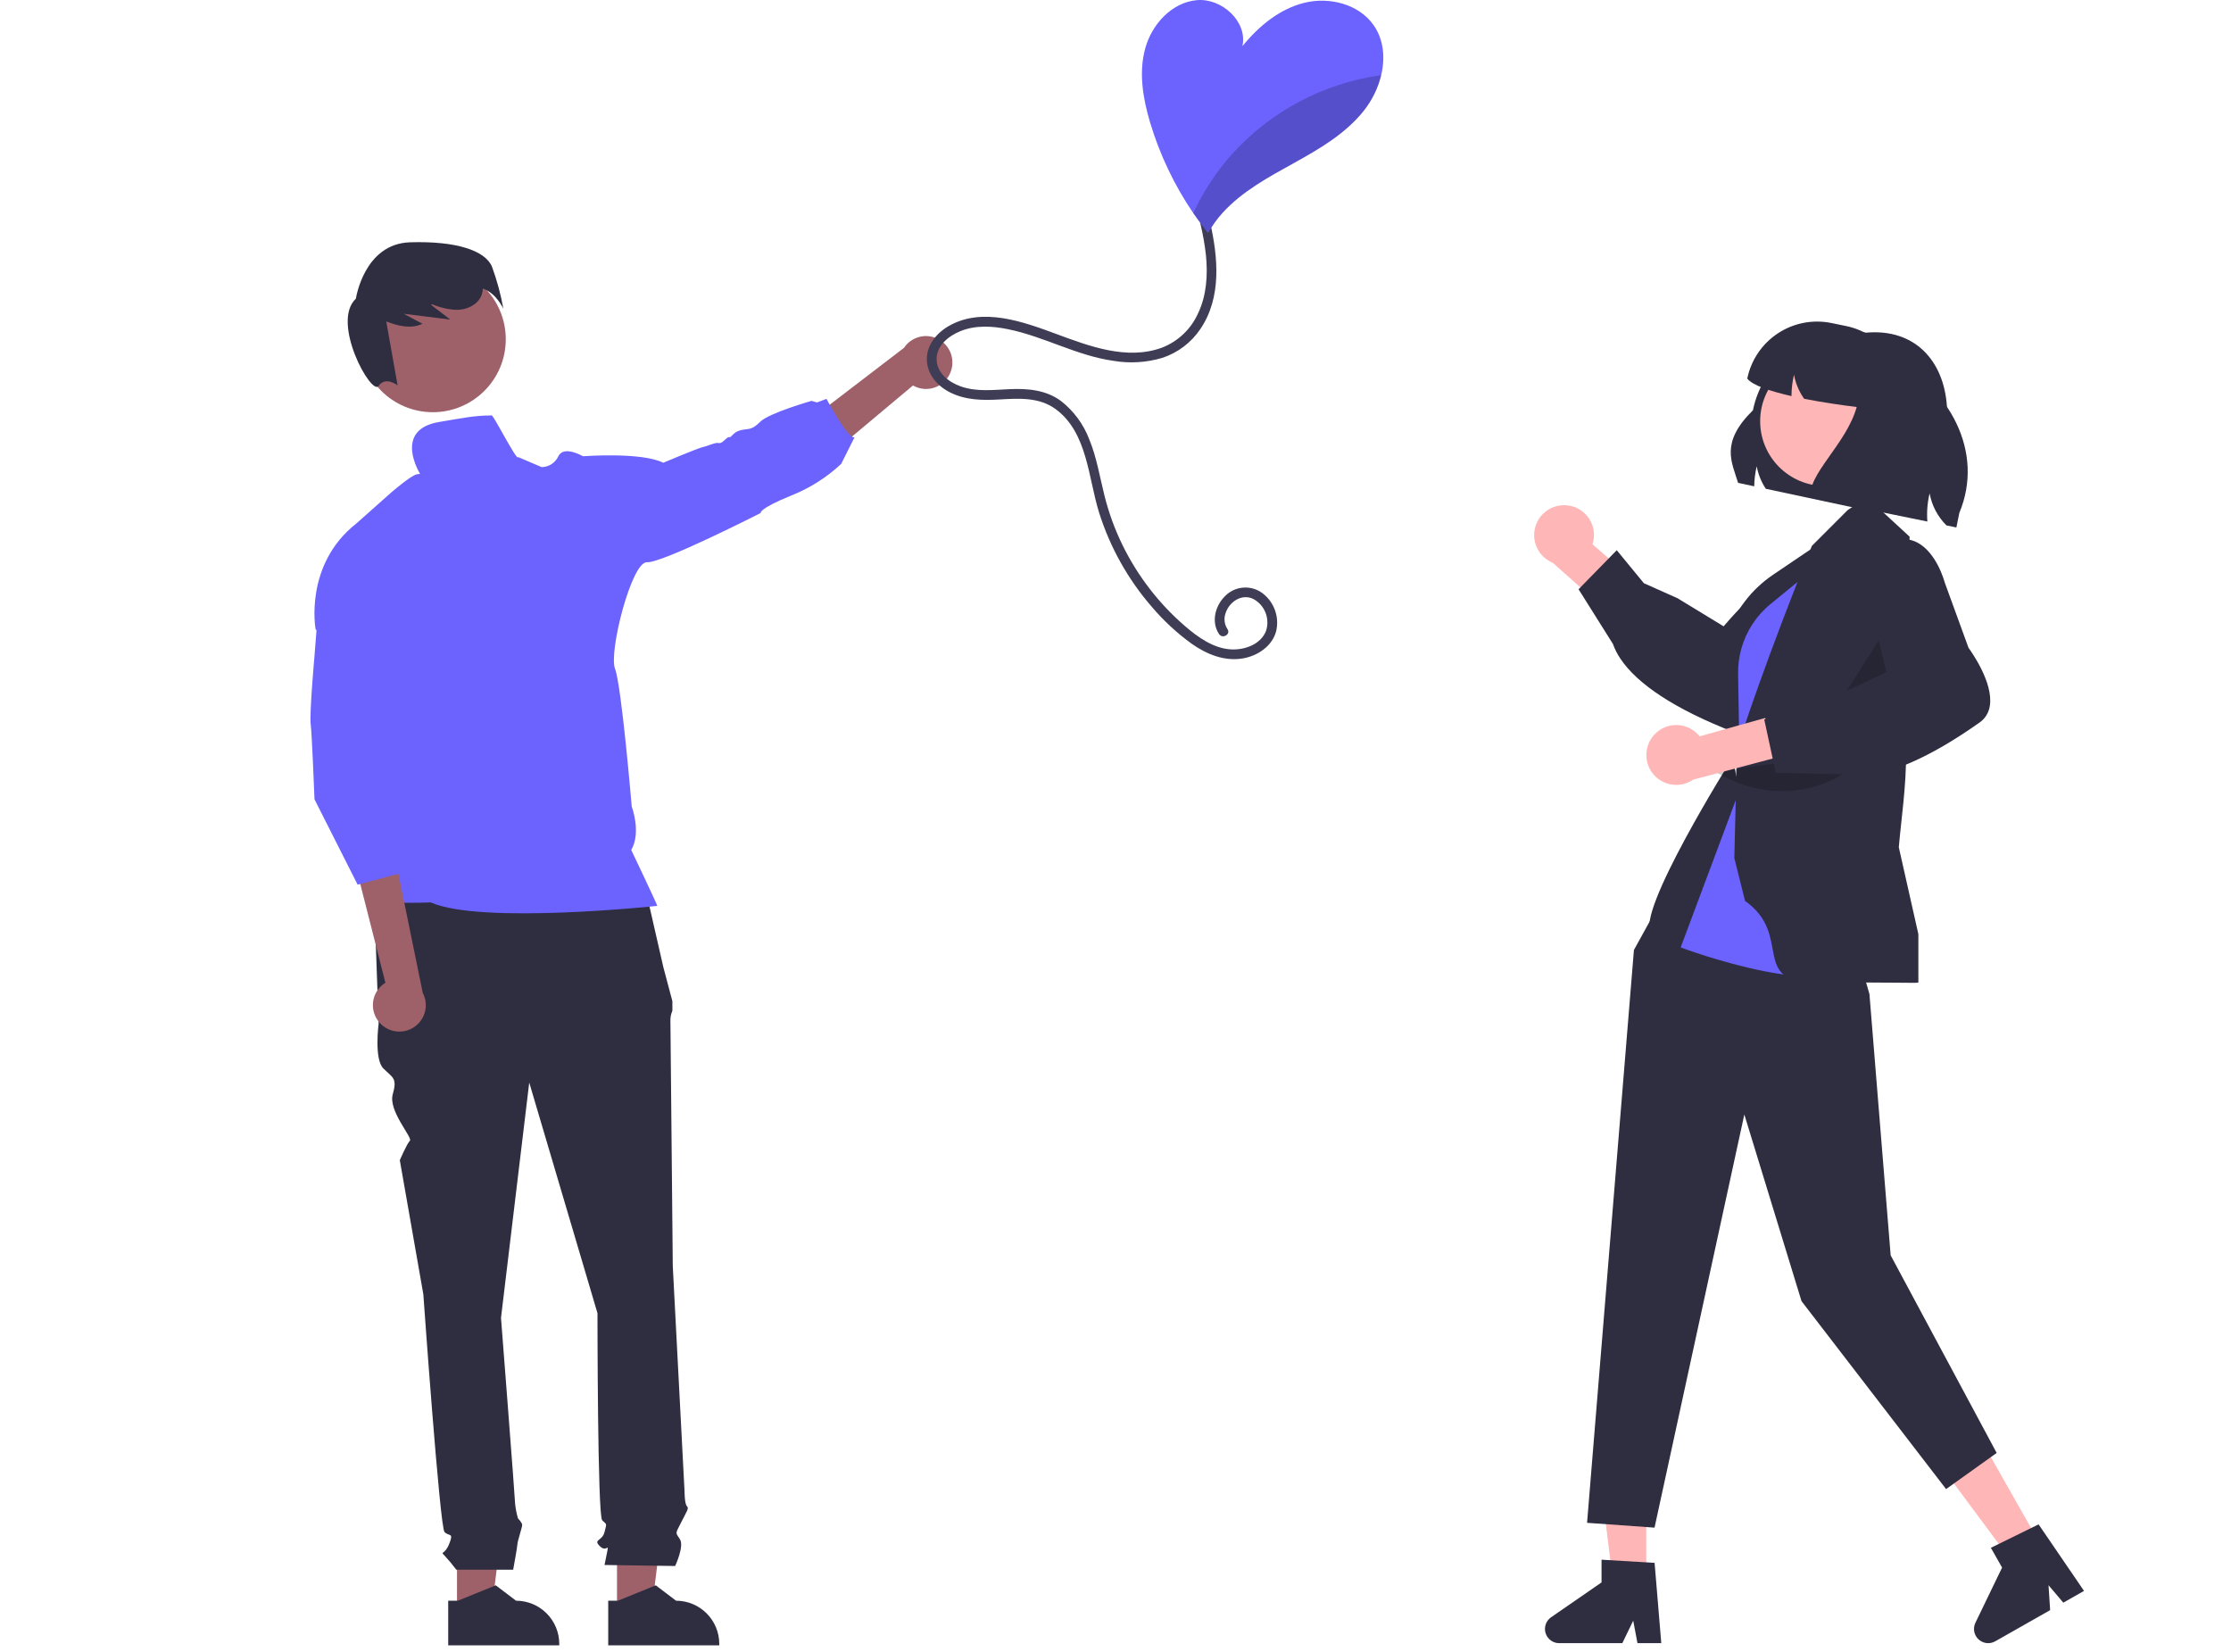 <svg width="289" height="214" viewBox="0 0 289 214" fill="none" xmlns="http://www.w3.org/2000/svg">
<g clip-path="url(#clip0_88_2455)">
<path d="M59.198 208.789L63.66 208.788L65.782 191.579L59.197 191.58L59.198 208.789Z" fill="#9E616A"/>
<path d="M58.06 207.332L59.316 207.332L64.219 205.338L66.847 207.332C68.332 207.332 69.757 207.922 70.807 208.972C71.857 210.022 72.447 211.446 72.447 212.931V213.113L58.061 213.114L58.06 207.332Z" fill="#2F2E41"/>
<path d="M79.926 208.789L84.388 208.788L86.51 191.579L79.925 191.58L79.926 208.789Z" fill="#9E616A"/>
<path d="M78.788 207.332L80.044 207.332L84.947 205.338L87.575 207.332C89.06 207.332 90.484 207.922 91.534 208.972C92.584 210.022 93.174 211.446 93.174 212.931V213.113L78.788 213.114L78.788 207.332Z" fill="#2F2E41"/>
<path d="M83.492 114.612L48.438 115.527L49.048 132.597C49.048 132.597 48.438 137.169 49.657 138.388C50.877 139.608 51.486 139.608 50.877 141.741C50.267 143.875 53.488 147.36 53.097 147.751C52.706 148.143 51.791 150.276 51.791 150.276L54.839 167.651C54.839 167.651 56.973 197.828 57.583 198.438C58.192 199.048 58.802 198.438 58.192 199.962C57.583 201.486 56.973 200.877 57.583 201.486C58.123 202.068 58.631 202.679 59.107 203.315H66.476C66.476 203.315 67.032 200.267 67.032 199.962C67.032 199.657 67.642 197.828 67.642 197.523C67.642 197.219 67.103 196.68 67.103 196.68C66.917 196.06 66.791 195.424 66.727 194.78C66.727 194.17 64.898 170.699 64.898 170.699L68.556 140.217L77.396 170.09C77.396 170.09 77.396 196.304 78.006 196.914C78.615 197.523 78.615 197.219 78.31 198.438C78.006 199.657 76.786 199.352 77.701 200.267C78.615 201.181 78.92 199.657 78.615 201.181L78.31 202.705L87.455 202.836C87.455 202.836 88.674 200.267 88.065 199.352C87.455 198.438 87.492 198.688 88.235 197.191C88.979 195.695 89.284 195.39 88.979 195.085C88.674 194.78 88.674 193.159 88.674 193.159L87.15 163.993C87.15 163.993 86.845 133.206 86.845 132.292C86.822 131.821 86.909 131.352 87.099 130.921V129.679L85.931 125.281L83.492 114.612Z" fill="#2F2E41"/>
<path d="M123.163 48.13C122.995 48.598 122.726 49.024 122.375 49.377C122.024 49.73 121.6 50.002 121.133 50.173C120.666 50.345 120.167 50.412 119.671 50.37C119.175 50.327 118.695 50.177 118.264 49.929L103.047 62.676L102.22 56.445L117.103 45.052C117.568 44.355 118.272 43.853 119.083 43.64C119.893 43.428 120.753 43.52 121.5 43.9C122.247 44.279 122.829 44.919 123.136 45.699C123.442 46.479 123.452 47.344 123.163 48.13Z" fill="#9E616A"/>
<path d="M56.068 53.391C61.286 53.391 65.517 49.161 65.517 43.942C65.517 38.723 61.286 34.492 56.068 34.492C50.849 34.492 46.618 38.723 46.618 43.942C46.618 49.161 50.849 53.391 56.068 53.391Z" fill="#9E616A"/>
<path d="M63.728 34.538C62.848 32.441 59.078 31.196 53.112 31.384C47.147 31.571 46.102 38.685 46.102 38.685C42.816 41.748 48.121 51.31 49.041 49.992C49.962 48.674 51.507 49.92 51.507 49.92L50.035 41.636C51.59 42.235 53.262 42.636 54.725 41.939L52.301 40.643C54.31 40.893 56.319 41.143 58.327 41.393L55.842 39.481C55.902 39.462 55.963 39.441 56.023 39.421C57.02 39.85 58.087 40.093 59.171 40.135C60.438 40.126 61.785 39.532 62.316 38.382C62.457 38.066 62.533 37.725 62.541 37.379C64.287 37.946 65.205 39.993 65.205 39.993C64.873 38.135 64.379 36.309 63.728 34.538Z" fill="#2F2E41"/>
<path d="M63.631 53.814C61.521 53.814 60.162 54.105 56.879 54.658C50.818 55.679 54.448 61.438 54.448 61.438C54.448 61.438 54.722 61.299 53.979 61.438C53.236 61.577 50.704 63.768 50.704 63.768L46.176 67.79C39.351 73.145 40.879 81.502 40.879 81.502L50.831 91.517L46.471 111.611C46.471 111.611 48.324 114.594 47.366 115.932C46.408 117.27 55.807 116.886 55.807 116.886C62.294 119.777 85.147 117.334 85.147 117.334C84.831 116.506 81.771 110.095 81.771 110.095C83.1 107.8 81.834 104.482 81.834 104.482C81.834 104.482 80.513 88.791 79.669 86.621C78.825 84.452 81.83 72.698 83.805 72.825C85.78 72.951 98.539 66.444 98.539 66.444C98.539 66.444 98.218 65.933 102.43 64.211C104.849 63.26 107.067 61.861 108.967 60.087L110.698 56.631C109.866 56.952 107.06 51.659 107.06 51.659L105.836 52.126L105.127 51.921C105.127 51.921 99.594 53.495 98.463 54.643C97.332 55.791 96.952 55.47 95.93 55.728C94.909 55.985 94.782 56.703 94.462 56.623C94.141 56.542 93.571 57.513 93.124 57.386C92.676 57.26 91.718 57.77 91.081 57.897C90.444 58.024 85.915 59.94 85.915 59.94C83.113 58.522 75.516 59.096 75.516 59.096C75.516 59.096 73.03 57.631 72.326 59.096C72.136 59.512 71.831 59.865 71.448 60.114C71.064 60.363 70.618 60.497 70.16 60.501L67.13 59.205C66.954 59.848 63.649 53.148 63.631 53.814Z" fill="#6C63FF"/>
<path d="M49.164 132.455C48.833 132.083 48.587 131.644 48.445 131.167C48.302 130.69 48.266 130.188 48.338 129.696C48.411 129.203 48.59 128.733 48.864 128.317C49.138 127.902 49.5 127.552 49.924 127.291L45.63 110.414L51.5 112.663L54.762 128.6C55.153 129.341 55.258 130.2 55.057 131.014C54.857 131.827 54.365 132.539 53.675 133.014C52.985 133.489 52.145 133.695 51.313 133.592C50.482 133.489 49.717 133.084 49.164 132.455Z" fill="#9E616A"/>
<path d="M41.263 78.293L40.733 85.032C40.733 85.032 40.074 92.436 40.247 93.805C40.419 95.174 40.74 103.535 40.74 103.535L46.328 114.588L52.658 112.9L52.28 107.715L52.658 112.478L53.502 108.258L51.392 101.083L52.658 98.551L52.02 90.05L41.263 78.293Z" fill="#6C63FF"/>
<path d="M225.148 62.542L227.238 62.989C227.252 62.115 227.361 61.245 227.563 60.395C227.753 61.436 228.154 62.428 228.74 63.31L240.727 65.87L252.235 53.725C252.253 47.652 248.881 43.037 242.835 43.037C242.47 43.037 242.093 43.055 241.711 43.09C238.444 42.543 235.093 43.285 232.362 45.16C229.631 47.035 227.735 49.896 227.071 53.141C222.786 57.36 224.34 59.841 225.148 62.542Z" fill="#2F2E41"/>
<path d="M213.255 204.574H208.907L206.838 187.803H213.256L213.255 204.574Z" fill="#FFB6B6"/>
<path d="M215.2 212.831H212.115L211.564 209.918L210.154 212.831H201.97C201.578 212.831 201.196 212.705 200.88 212.473C200.564 212.24 200.331 211.913 200.214 211.538C200.097 211.164 200.104 210.762 200.231 210.391C200.359 210.02 200.602 209.7 200.925 209.477L207.46 204.964V202.019L214.333 202.43L215.2 212.831Z" fill="#2F2E41"/>
<path d="M264.195 199.841L260.413 201.987L250.337 188.421L255.919 185.254L264.195 199.841Z" fill="#FFB6B6"/>
<path d="M269.961 206.062L267.278 207.585L265.361 205.323L265.572 208.553L258.455 212.591C258.114 212.785 257.72 212.864 257.33 212.818C256.941 212.772 256.576 212.602 256.29 212.334C256.003 212.066 255.81 211.713 255.739 211.328C255.667 210.942 255.72 210.544 255.891 210.191L259.347 203.04L257.894 200.479L264.075 197.444L269.961 206.062Z" fill="#2F2E41"/>
<path d="M203.183 65.48C203.74 65.561 204.273 65.762 204.743 66.071C205.214 66.38 205.611 66.788 205.907 67.267C206.203 67.746 206.391 68.284 206.456 68.843C206.522 69.402 206.464 69.969 206.286 70.503L212.94 76.262L210.427 81.159L201.145 72.894C200.267 72.537 199.55 71.87 199.131 71.02C198.712 70.17 198.619 69.196 198.87 68.282C199.122 67.368 199.699 66.578 200.494 66.061C201.289 65.545 202.246 65.338 203.183 65.48Z" fill="#FFB6B6"/>
<path d="M208.934 83.404L204.484 76.324L209.432 71.265L212.946 75.541L217.299 77.483L223.274 81.124C224.462 79.725 233.616 69.209 237.701 72.237C238.191 72.571 238.603 73.008 238.909 73.517C239.214 74.025 239.406 74.594 239.471 75.184C239.76 77.999 237.237 80.863 237.141 80.969L231.745 88.248C231.578 88.705 229.792 93.418 227.006 94.686C226.61 94.876 226.18 94.981 225.741 94.995C225.303 95.01 224.866 94.933 224.459 94.77C217.077 91.892 212.102 88.645 209.883 85.284C209.49 84.699 209.171 84.067 208.934 83.404Z" fill="#2F2E41"/>
<path d="M224.401 98.18C224.401 98.18 211.616 118.545 213.932 120.861C216.249 123.177 219.853 123.786 219.853 123.786L227.83 113.449L224.401 98.18Z" fill="#2F2E41"/>
<path d="M235.705 70.368L229.679 74.444C226.879 76.338 224.772 79.094 223.679 82.294C222.587 85.494 222.567 88.963 223.624 92.175L225.32 97.331L235.705 70.368Z" fill="#2F2E41"/>
<path d="M241.36 125.957L242.165 128.763L244.914 162.598L258.647 188.193L252.093 192.874L233.365 168.529L225.958 144.355L214.326 197.868L205.586 197.244L211.656 123.048L223.174 102.164L241.36 125.957Z" fill="#2F2E41"/>
<path d="M237.73 71.392L229.343 78.246C227.503 79.751 226.177 81.791 225.552 84.085C225.268 85.126 225.133 86.202 225.151 87.282L225.401 102.164L217.712 122.714C217.712 122.714 238.558 130.589 241.337 123.641C244.117 116.692 237.73 71.392 237.73 71.392Z" fill="#6C63FF"/>
<path d="M226.05 116.692L224.66 111.133L225 97.302C225.027 96.498 229.311 83.989 234.709 70.703L239.354 66.058L241.858 64.429L247.37 69.516C247.37 69.516 246.669 83.442 246.896 97.699C246.959 101.643 246.265 106.25 245.969 109.743L248.502 120.996V127.259L248.337 127.293C248.173 127.326 245.635 127.248 235.221 127.248C226.592 127.248 232.337 121.13 226.05 116.692Z" fill="#2F2E41"/>
<path opacity="0.2" d="M244.034 81.936L245.3 89.838L236.729 93.373L244.034 81.936Z" fill="black"/>
<path d="M236.4 62.947C241.035 62.947 244.791 59.19 244.791 54.556C244.791 49.921 241.035 46.164 236.4 46.164C231.766 46.164 228.009 49.921 228.009 54.556C228.009 59.19 231.766 62.947 236.4 62.947Z" fill="#FFB6B6"/>
<path opacity="0.2" d="M242.46 97.131C240.227 99.716 237.198 101.487 233.849 102.164C230.5 102.841 227.021 102.386 223.959 100.87L222.132 99.966L242.46 97.131Z" fill="black"/>
<path d="M214.262 95.199C214.636 94.778 215.098 94.445 215.615 94.222C216.132 94 216.692 93.893 217.254 93.91C217.817 93.927 218.369 94.067 218.872 94.321C219.374 94.574 219.815 94.935 220.164 95.377L228.636 92.999L231.337 97.795L219.325 100.986C218.544 101.521 217.592 101.752 216.652 101.633C215.712 101.514 214.847 101.055 214.223 100.342C213.599 99.628 213.258 98.711 213.265 97.763C213.272 96.815 213.627 95.903 214.262 95.199Z" fill="#FFB6B6"/>
<path d="M238.387 100.277L230.027 100.089L228.533 93.172L234.038 92.597L238.057 90.034L244.387 87.055C243.875 85.293 240.144 71.859 244.922 70.119C245.471 69.894 246.063 69.791 246.656 69.816C247.248 69.841 247.829 69.995 248.357 70.266C250.865 71.576 251.864 75.26 251.9 75.398L255 83.912C255.289 84.304 258.239 88.391 257.761 91.415C257.701 91.849 257.552 92.266 257.322 92.64C257.093 93.014 256.788 93.336 256.427 93.586C249.957 98.16 244.507 100.522 240.479 100.521C239.774 100.527 239.072 100.445 238.387 100.277Z" fill="#2F2E41"/>
<path d="M226.338 49.035C227.01 49.909 229.324 50.682 232.073 51.305C232.068 51.248 232.068 51.191 232.068 51.134C232.082 50.26 232.191 49.39 232.393 48.539C232.583 49.581 232.984 50.573 233.57 51.455C233.614 51.521 233.658 51.586 233.706 51.652C236.064 52.118 238.558 52.478 240.512 52.719C239.168 57.558 234.018 61.527 234.576 64.469L249.667 67.552C249.574 66.329 249.672 65.1 249.957 63.907C250.246 65.481 251.009 66.929 252.144 68.057L253.426 68.32L253.808 66.436C257.118 58.484 252.504 50.344 244.942 46.133C243.594 44.112 241.501 42.707 239.12 42.225L237.237 41.839C236.048 41.596 234.824 41.589 233.633 41.819C232.443 42.049 231.309 42.511 230.297 43.18C229.285 43.848 228.414 44.709 227.735 45.714C227.056 46.718 226.581 47.847 226.338 49.035Z" fill="#2F2E41"/>
<path d="M156.739 28.722C157.783 33.309 158.279 38.51 155.494 42.615C154.31 44.377 152.573 45.693 150.557 46.355C148.517 46.96 146.365 47.093 144.266 46.742C139.516 46.084 135.294 43.609 130.622 42.649C128.56 42.225 126.372 42.085 124.388 42.901C122.901 43.512 121.334 44.741 121.327 46.494C121.32 48.294 122.884 49.489 124.439 50.043C126.514 50.782 128.67 50.496 130.823 50.403C133.141 50.302 135.504 50.512 137.43 51.932C139.086 53.224 140.356 54.946 141.102 56.91C142.07 59.26 142.463 61.785 143.082 64.236C143.635 66.44 144.418 68.579 145.417 70.62C147.377 74.619 150.126 78.182 153.497 81.093C155.159 82.524 157.179 83.981 159.45 84.112C161.201 84.213 163.33 83.478 164.005 81.704C164.256 80.938 164.231 80.109 163.935 79.359C163.64 78.609 163.092 77.986 162.386 77.598C160.885 76.84 159.25 77.921 158.766 79.403C158.638 79.745 158.594 80.112 158.636 80.475C158.678 80.837 158.805 81.184 159.006 81.488C159.462 82.167 158.365 82.801 157.913 82.127C156.864 80.562 157.412 78.457 158.698 77.204C159.325 76.564 160.163 76.175 161.056 76.109C161.949 76.042 162.836 76.303 163.551 76.842C164.293 77.407 164.855 78.177 165.166 79.058C165.478 79.938 165.525 80.89 165.303 81.796C164.764 83.745 162.849 84.984 160.937 85.291C158.576 85.67 156.304 84.743 154.398 83.402C152.486 82.022 150.747 80.416 149.22 78.619C146.115 75.048 143.781 70.874 142.363 66.359C140.97 61.893 140.868 55.994 136.727 52.978C134.597 51.426 131.986 51.598 129.487 51.741C127.282 51.866 125.131 51.843 123.107 50.845C121.437 50.021 120.089 48.499 120.061 46.56C120.033 44.603 121.422 43.03 123.06 42.138C127.385 39.782 132.578 41.682 136.827 43.256C141.1 44.838 145.979 46.696 150.52 45.03C152.616 44.216 154.303 42.604 155.212 40.547C156.312 38.215 156.468 35.569 156.214 33.039C156.064 31.699 155.832 30.369 155.518 29.058C155.337 28.265 156.558 27.926 156.739 28.722Z" fill="#3F3D56"/>
<path d="M148.978 15.853C150.23 20.033 152.118 23.996 154.574 27.602C155.182 28.489 155.821 29.352 156.49 30.194C157.011 29.248 157.641 28.367 158.369 27.569C160.922 24.762 164.345 22.926 167.666 21.086C170.988 19.246 174.36 17.271 176.706 14.287C177.759 12.944 178.513 11.391 178.918 9.733C179.45 7.484 179.247 5.137 177.935 3.259C176.027 0.528 172.224 -0.434 168.991 0.355C165.754 1.145 163.045 3.394 160.943 5.977C161.631 2.803 158.284 -0.261 155.047 0.018C151.81 0.3 149.214 3.128 148.353 6.26C147.488 9.387 148.05 12.738 148.978 15.853Z" fill="#6C63FF"/>
<g opacity="0.2">
<path d="M154.574 27.602C155.182 28.489 155.821 29.352 156.49 30.194C157.011 29.248 157.641 28.367 158.368 27.569C160.922 24.762 164.345 22.926 167.666 21.086C170.988 19.246 174.36 17.271 176.706 14.287C177.759 12.944 178.513 11.391 178.918 9.733C171.451 10.768 164.59 14.408 159.546 20.01C157.526 22.284 155.851 24.842 154.574 27.602Z" fill="black"/>
</g>
</g>
<defs>
<clipPath id="clip0_88_2455">
<rect width="289" height="213.762" fill="white"/>
</clipPath>
</defs>
</svg>
